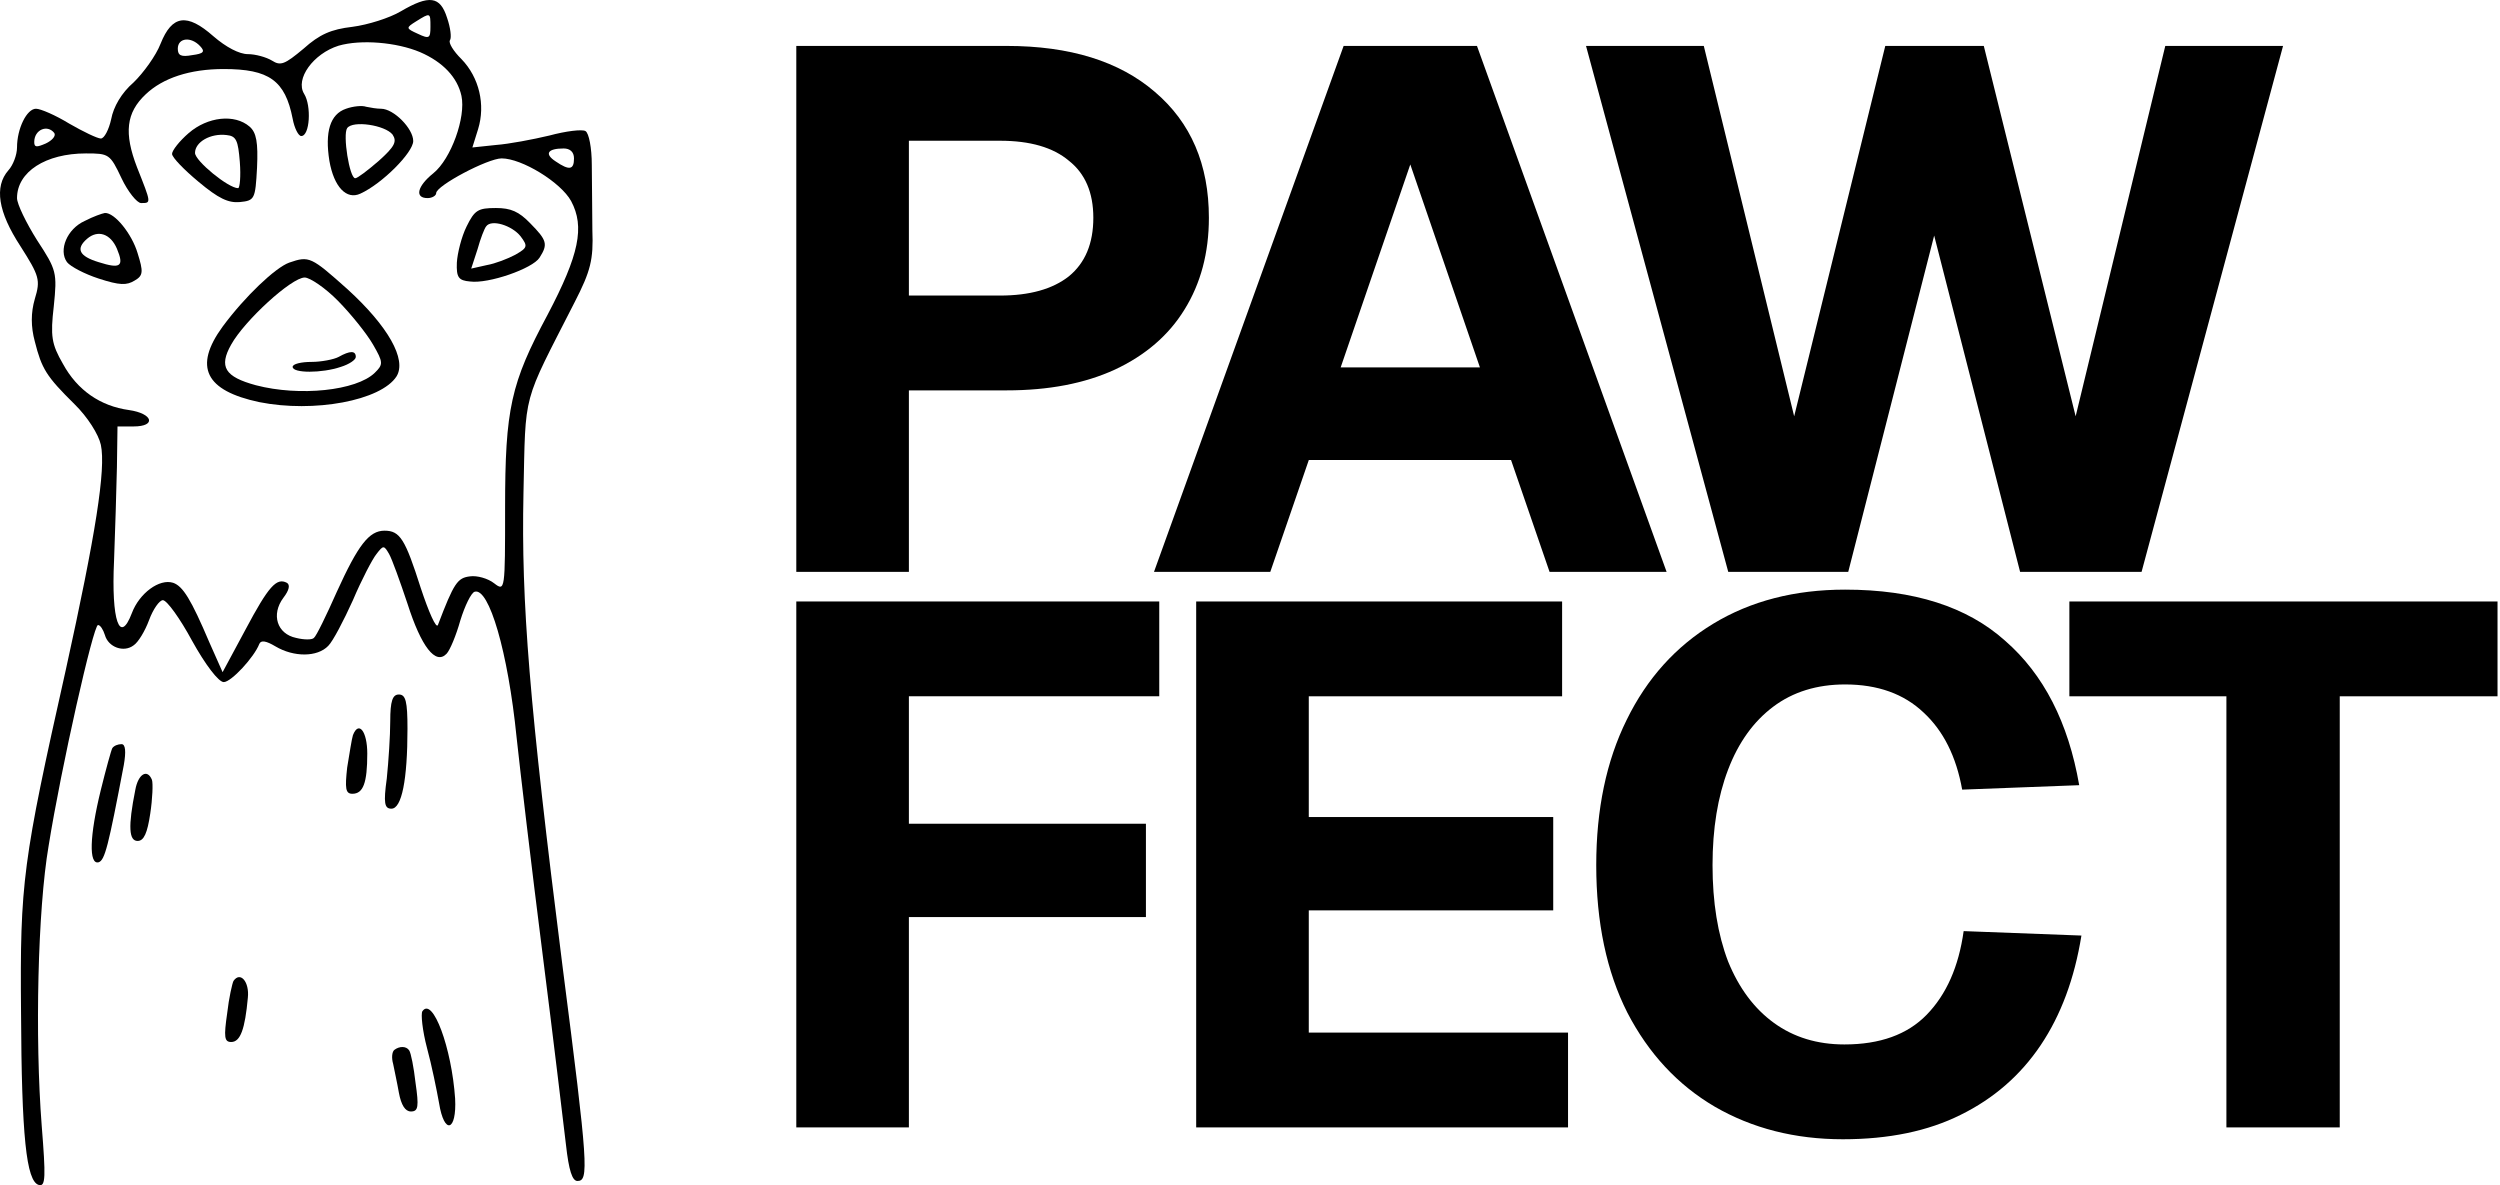 <svg width="135" height="64" viewBox="0 0 135 64" fill="none" xmlns="http://www.w3.org/2000/svg">
<path d="M21.632 0.618C21.043 0.967 19.864 1.342 19.027 1.449C17.88 1.583 17.26 1.851 16.392 2.629C15.368 3.486 15.151 3.567 14.686 3.272C14.376 3.084 13.787 2.923 13.384 2.923C12.919 2.923 12.206 2.548 11.524 1.958C10.097 0.699 9.291 0.806 8.671 2.361C8.423 3.004 7.741 3.942 7.214 4.451C6.562 5.014 6.128 5.765 6.004 6.435C5.88 6.998 5.632 7.48 5.446 7.48C5.26 7.48 4.485 7.105 3.741 6.676C2.997 6.221 2.191 5.872 1.943 5.872C1.446 5.872 0.919 6.944 0.919 7.963C0.919 8.365 0.702 8.928 0.454 9.196C-0.321 10.081 -0.104 11.448 1.105 13.297C2.129 14.906 2.191 15.12 1.881 16.139C1.663 16.889 1.663 17.64 1.881 18.444C2.253 19.919 2.501 20.321 4.02 21.822C4.733 22.519 5.322 23.457 5.446 24.02C5.725 25.333 5.167 28.845 3.555 36.163C1.229 46.537 1.074 47.636 1.136 54.659C1.167 61.334 1.415 63.8 2.098 63.988C2.47 64.095 2.47 63.532 2.253 60.798C1.881 56.026 2.036 49.11 2.625 45.679C3.307 41.417 5.043 33.751 5.291 33.751C5.415 33.751 5.57 33.992 5.663 34.287C5.849 34.957 6.687 35.252 7.214 34.849C7.462 34.689 7.834 34.072 8.051 33.482C8.268 32.893 8.609 32.41 8.795 32.41C9.012 32.41 9.725 33.402 10.376 34.608C11.089 35.895 11.803 36.833 12.082 36.833C12.485 36.833 13.725 35.493 14.004 34.769C14.097 34.555 14.376 34.608 14.872 34.903C15.864 35.493 17.136 35.493 17.725 34.876C17.973 34.635 18.562 33.509 19.058 32.41C19.523 31.311 20.112 30.185 20.329 29.917C20.701 29.435 20.733 29.435 21.012 29.917C21.167 30.185 21.601 31.392 22.004 32.598C22.748 34.93 23.523 35.922 24.112 35.305C24.298 35.118 24.639 34.287 24.856 33.509C25.104 32.705 25.445 32.008 25.631 31.954C26.407 31.713 27.43 35.198 27.895 39.809C28.081 41.551 28.701 46.805 29.29 51.443C29.879 56.08 30.438 60.771 30.562 61.816C30.717 63.21 30.903 63.773 31.182 63.773C31.802 63.773 31.771 62.996 30.375 52.166C28.577 37.959 28.143 32.544 28.267 26.647C28.391 21.044 28.174 21.929 31.027 16.326C31.895 14.638 32.05 14.021 31.988 12.44C31.988 11.394 31.957 9.813 31.957 8.901C31.957 7.99 31.802 7.186 31.616 7.078C31.43 6.971 30.562 7.078 29.662 7.32C28.763 7.534 27.492 7.775 26.779 7.829L25.508 7.963L25.818 6.971C26.221 5.658 25.88 4.183 24.918 3.191C24.484 2.763 24.205 2.307 24.298 2.173C24.391 2.039 24.329 1.503 24.143 0.967C23.771 -0.213 23.182 -0.293 21.632 0.618ZM23.244 1.449C23.244 2.066 23.182 2.119 22.562 1.824C21.911 1.53 21.911 1.503 22.469 1.154C23.244 0.672 23.244 0.672 23.244 1.449ZM10.81 2.495C11.089 2.789 10.996 2.897 10.376 2.977C9.787 3.084 9.601 3.004 9.601 2.629C9.601 2.039 10.314 1.958 10.81 2.495ZM22.686 2.816C23.926 3.352 24.701 4.183 24.918 5.175C25.166 6.328 24.36 8.58 23.399 9.357C22.531 10.054 22.376 10.697 23.089 10.697C23.337 10.697 23.554 10.563 23.554 10.429C23.554 10.027 26.345 8.553 27.089 8.553C28.174 8.553 30.282 9.839 30.841 10.858C31.585 12.252 31.275 13.753 29.569 16.997C27.585 20.696 27.275 22.063 27.275 27.424C27.275 31.874 27.275 31.954 26.686 31.499C26.345 31.231 25.756 31.07 25.384 31.123C24.701 31.204 24.515 31.472 23.647 33.751C23.554 33.965 23.151 33.053 22.717 31.74C21.88 29.113 21.601 28.657 20.764 28.657C19.926 28.657 19.337 29.435 18.19 31.954C17.632 33.214 17.074 34.367 16.95 34.447C16.857 34.555 16.423 34.555 15.989 34.447C14.965 34.233 14.624 33.188 15.306 32.276C15.616 31.874 15.678 31.579 15.492 31.472C14.934 31.177 14.5 31.66 13.26 33.992L12.02 36.297L11.306 34.689C10.314 32.357 9.88 31.66 9.353 31.472C8.609 31.231 7.524 32.035 7.121 33.107C6.469 34.823 6.004 33.536 6.159 30.266C6.221 28.711 6.283 26.459 6.314 25.226L6.345 23.028H7.214C8.454 23.028 8.268 22.331 6.966 22.143C5.415 21.929 4.175 21.071 3.4 19.651C2.78 18.578 2.718 18.149 2.904 16.541C3.09 14.718 3.059 14.584 2.005 12.976C1.415 12.037 0.919 11.019 0.919 10.697C0.919 9.276 2.47 8.285 4.64 8.285C5.88 8.285 5.942 8.311 6.562 9.625C6.904 10.349 7.4 10.965 7.617 10.965C8.175 10.965 8.175 10.992 7.4 9.035C6.687 7.186 6.811 6.087 7.865 5.095C8.795 4.21 10.252 3.728 12.082 3.728C14.531 3.728 15.399 4.344 15.803 6.408C15.896 6.918 16.113 7.346 16.268 7.346C16.733 7.346 16.826 5.711 16.423 5.068C15.927 4.264 16.919 2.897 18.283 2.468C19.492 2.119 21.415 2.28 22.686 2.816ZM2.935 7.186C3.028 7.346 2.811 7.588 2.47 7.749C1.974 7.963 1.849 7.963 1.849 7.668C1.849 6.998 2.563 6.703 2.935 7.186ZM30.996 8.553C30.996 9.169 30.748 9.223 30.003 8.714C29.383 8.311 29.569 8.017 30.438 8.017C30.779 8.017 30.996 8.204 30.996 8.553Z" fill="black"/>
<path d="M18.686 5.872C17.818 6.167 17.539 7.132 17.787 8.687C18.035 10.107 18.717 10.805 19.461 10.456C20.639 9.92 22.314 8.231 22.314 7.615C22.314 6.944 21.26 5.872 20.577 5.872C20.36 5.872 20.019 5.819 19.771 5.765C19.554 5.685 19.058 5.738 18.686 5.872ZM21.198 7.266C21.446 7.641 21.322 7.909 20.453 8.687C19.864 9.196 19.306 9.625 19.182 9.625C18.872 9.625 18.5 7.266 18.748 6.918C19.058 6.489 20.794 6.757 21.198 7.266Z" fill="black"/>
<path d="M10.19 7.186C9.694 7.614 9.291 8.124 9.291 8.311C9.291 8.499 9.942 9.169 10.717 9.813C11.803 10.724 12.33 10.965 12.95 10.912C13.756 10.831 13.787 10.751 13.88 9.062C13.942 7.695 13.849 7.159 13.477 6.837C12.671 6.14 11.213 6.301 10.19 7.186ZM12.95 8.74C13.012 9.518 12.95 10.161 12.857 10.161C12.33 10.161 10.531 8.687 10.531 8.258C10.531 7.668 11.368 7.186 12.237 7.293C12.764 7.346 12.857 7.588 12.95 8.74Z" fill="black"/>
<path d="M25.198 12.225C24.918 12.788 24.701 13.673 24.67 14.182C24.639 14.986 24.763 15.147 25.384 15.201C26.376 15.335 28.763 14.504 29.135 13.914C29.6 13.19 29.538 12.976 28.639 12.064C28.019 11.421 27.585 11.233 26.779 11.233C25.818 11.233 25.632 11.341 25.198 12.225ZM28.112 12.761C28.515 13.297 28.484 13.378 27.833 13.753C27.43 13.968 26.748 14.236 26.283 14.316L25.445 14.504L25.787 13.458C25.942 12.895 26.159 12.332 26.252 12.225C26.531 11.823 27.647 12.172 28.112 12.761Z" fill="black"/>
<path d="M4.578 11.93C3.617 12.359 3.152 13.512 3.617 14.155C3.803 14.396 4.578 14.798 5.322 15.04C6.47 15.415 6.842 15.415 7.276 15.147C7.741 14.879 7.741 14.664 7.431 13.672C7.121 12.627 6.19 11.474 5.663 11.501C5.508 11.528 5.043 11.689 4.578 11.93ZM6.314 13.431C6.718 14.396 6.501 14.53 5.322 14.155C4.268 13.833 4.082 13.431 4.702 12.895C5.291 12.386 5.973 12.627 6.314 13.431Z" fill="black"/>
<path d="M15.616 14.182C14.872 14.45 13.229 16.005 12.02 17.64C10.438 19.811 11.089 21.098 14.004 21.715C16.95 22.304 20.577 21.634 21.415 20.321C21.973 19.409 20.95 17.613 18.779 15.63C16.795 13.861 16.702 13.807 15.616 14.182ZM18.252 16.246C18.965 16.97 19.802 18.015 20.143 18.605C20.701 19.57 20.701 19.677 20.236 20.133C19.244 21.098 16.174 21.42 13.818 20.803C12.144 20.348 11.803 19.811 12.485 18.605C13.198 17.319 15.74 14.986 16.454 14.986C16.733 14.986 17.57 15.549 18.252 16.246Z" fill="black"/>
<path d="M18.283 19.275C18.035 19.409 17.353 19.543 16.826 19.543C16.268 19.543 15.803 19.651 15.803 19.811C15.803 20.16 17.384 20.16 18.407 19.811C18.841 19.677 19.213 19.436 19.213 19.275C19.213 18.927 18.903 18.927 18.283 19.275Z" fill="black"/>
<path d="M21.073 38.951C21.073 39.728 20.98 41.122 20.887 42.033C20.701 43.374 20.763 43.669 21.136 43.669C21.694 43.669 22.004 42.114 22.004 39.353C22.004 37.879 21.911 37.503 21.539 37.503C21.198 37.503 21.073 37.852 21.073 38.951Z" fill="black"/>
<path d="M19.058 39.701C18.996 39.889 18.872 40.693 18.748 41.444C18.624 42.57 18.655 42.864 19.027 42.864C19.616 42.864 19.833 42.275 19.833 40.693C19.833 39.487 19.368 38.897 19.058 39.701Z" fill="black"/>
<path d="M6.066 40.398C6.004 40.506 5.725 41.524 5.446 42.65C4.826 45.17 4.795 46.698 5.322 46.564C5.663 46.457 5.849 45.706 6.686 41.31C6.811 40.586 6.779 40.184 6.562 40.184C6.376 40.184 6.159 40.264 6.066 40.398Z" fill="black"/>
<path d="M7.307 42.65C6.904 44.661 6.966 45.411 7.431 45.411C7.772 45.411 7.958 44.982 8.113 43.937C8.237 43.133 8.268 42.302 8.206 42.114C7.958 41.497 7.462 41.792 7.307 42.65Z" fill="black"/>
<path d="M12.609 52.97C12.547 53.078 12.361 53.882 12.268 54.713C12.082 55.999 12.113 56.268 12.485 56.268C12.981 56.268 13.229 55.571 13.384 53.882C13.477 53.024 12.981 52.434 12.609 52.97Z" fill="black"/>
<path d="M22.81 54.606C22.717 54.74 22.81 55.651 23.058 56.589C23.306 57.501 23.585 58.868 23.709 59.565C23.988 61.307 24.67 61.093 24.577 59.324C24.391 56.589 23.368 53.801 22.81 54.606Z" fill="black"/>
<path d="M21.291 56.697C21.167 56.804 21.136 57.125 21.229 57.447C21.291 57.769 21.446 58.466 21.539 59.002C21.663 59.672 21.88 60.02 22.19 60.02C22.593 60.02 22.624 59.752 22.438 58.466C22.345 57.635 22.19 56.857 22.097 56.723C21.942 56.482 21.57 56.482 21.291 56.697Z" fill="black"/>
<path d="M120.226 60.88V37.6H111.746V32.48H134.866V37.6H126.346V60.88H120.226Z" fill="black"/>
<path d="M99.516 61.52C96.93 61.52 94.623 60.933 92.597 59.76C90.597 58.587 89.023 56.893 87.876 54.68C86.757 52.467 86.197 49.813 86.197 46.72C86.197 43.707 86.743 41.093 87.837 38.88C88.93 36.64 90.49 34.907 92.516 33.68C94.543 32.453 96.916 31.84 99.636 31.84C103.343 31.84 106.223 32.76 108.277 34.6C110.357 36.413 111.69 39.013 112.277 42.4L105.957 42.64C105.637 40.853 104.943 39.467 103.877 38.48C102.81 37.467 101.397 36.96 99.636 36.96C98.117 36.96 96.823 37.36 95.757 38.16C94.69 38.96 93.876 40.093 93.317 41.56C92.757 43.027 92.477 44.747 92.477 46.72C92.477 48.72 92.757 50.453 93.317 51.92C93.903 53.36 94.73 54.467 95.796 55.24C96.863 56.013 98.13 56.4 99.597 56.4C101.517 56.4 102.997 55.867 104.037 54.8C105.103 53.707 105.77 52.2 106.037 50.28L112.397 50.52C112.023 52.84 111.29 54.813 110.197 56.44C109.103 58.067 107.663 59.32 105.877 60.2C104.117 61.08 101.997 61.52 99.516 61.52Z" fill="black"/>
<path d="M64.594 60.88V32.48H84.354V37.6H70.674V44.12H83.874V49.16H70.674V55.76H84.674V60.88H64.594Z" fill="black"/>
<path d="M43 60.88V32.48H62.6V37.6H45.72L49.08 34.12V47.12L45.72 44.48H61.88V49.52H45.72L49.08 46.88V60.88H43Z" fill="black"/>
<path d="M93.325 30.88L85.645 2.48H92.005L96.885 22.48L101.805 2.48H107.125L112.085 22.48L116.925 2.48H123.285L115.645 30.88H109.085L104.445 12.72L99.805 30.88H93.325Z" fill="black"/>
<path d="M62.316 30.88L72.556 2.48H79.756L89.996 30.88H83.676L81.596 24.84H70.676L68.596 30.88H62.316ZM72.396 19.84H79.916L76.156 8.88L72.396 19.84Z" fill="black"/>
<path d="M43 30.88V2.48H54.36C57.773 2.48 60.44 3.307 62.36 4.96C64.307 6.613 65.28 8.88 65.28 11.76C65.28 13.653 64.84 15.307 63.96 16.72C63.107 18.107 61.853 19.187 60.2 19.96C58.573 20.707 56.627 21.08 54.36 21.08H49.08V30.88H43ZM49.08 15.96H54C55.6 15.96 56.84 15.613 57.72 14.92C58.6 14.2 59.04 13.147 59.04 11.76C59.04 10.4 58.6 9.373 57.72 8.68C56.867 7.96 55.627 7.6 54 7.6H49.08V15.96Z" fill="black"/>
</svg>
